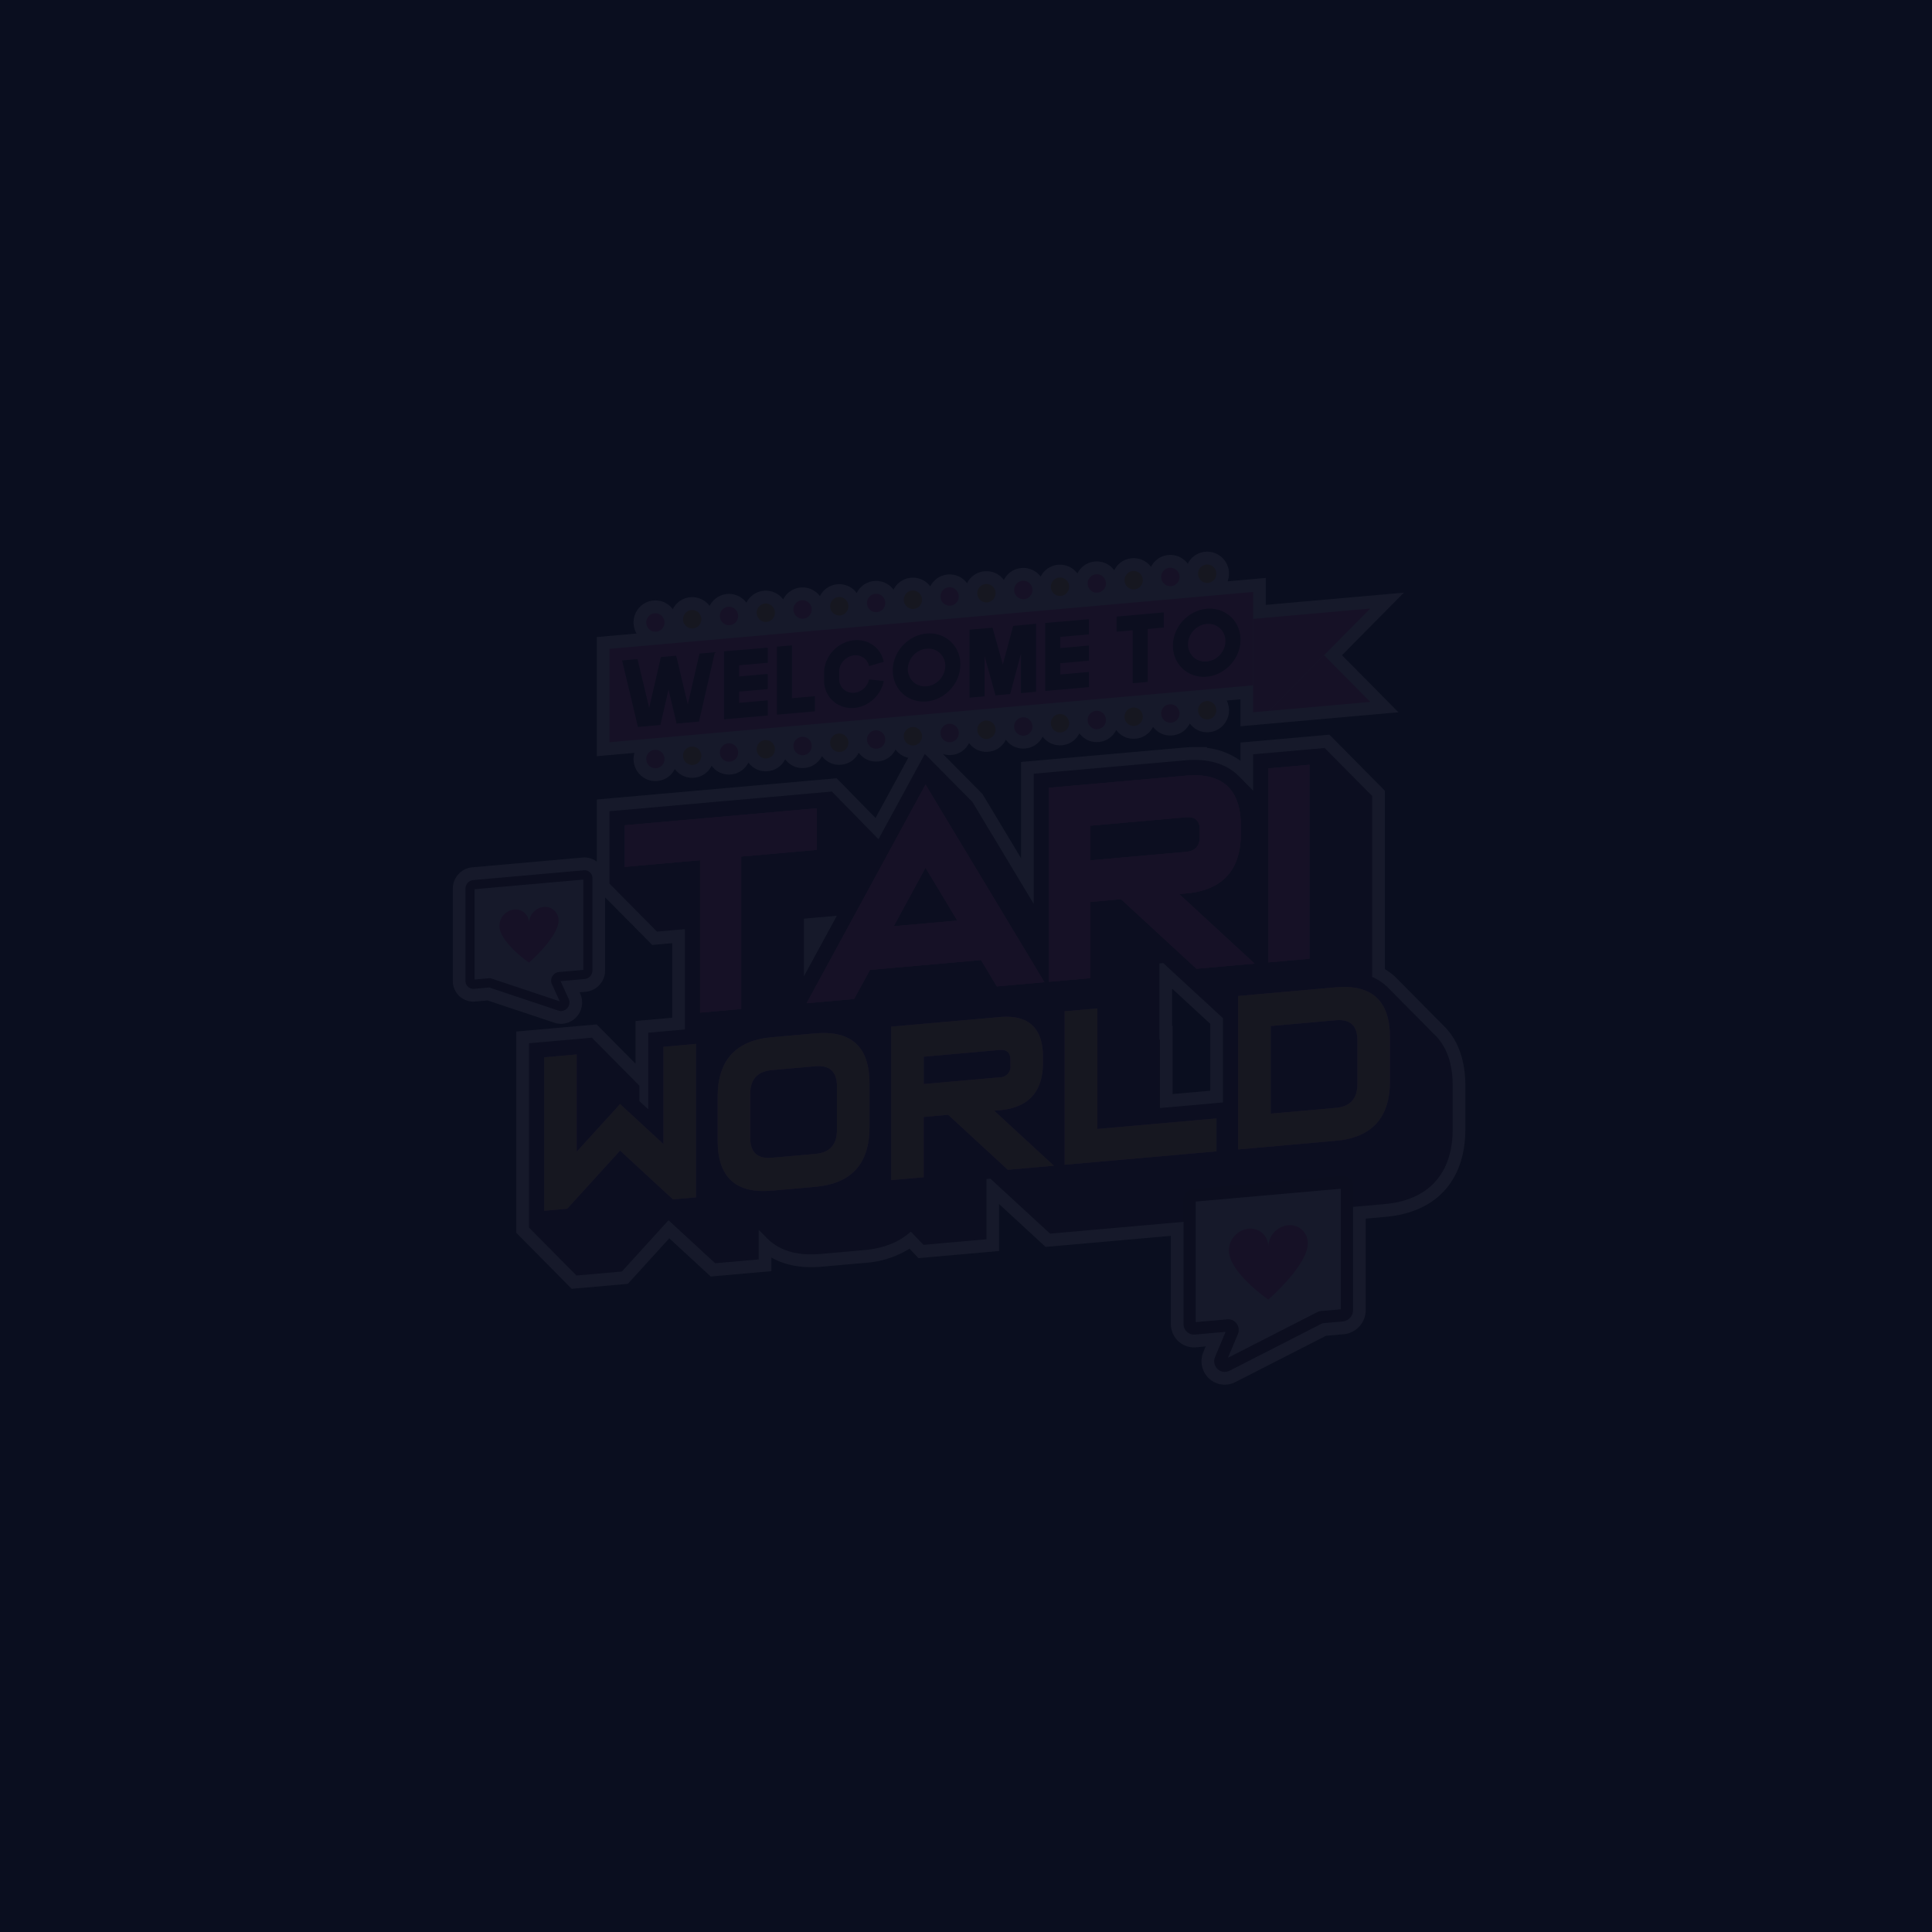 <svg id="img_noimage" xmlns="http://www.w3.org/2000/svg" xmlns:xlink="http://www.w3.org/1999/xlink" width="512" height="512" viewBox="0 0 512 512">
  <defs>
    <clipPath id="clip-path">
      <rect id="사각형_14259" data-name="사각형 14259" width="268.334" height="220.748" fill="none"/>
    </clipPath>
  </defs>
  <rect id="사각형_43857" data-name="사각형 43857" width="512" height="512" fill="#0a0e1f"/>
  <g id="logo_tari_00" transform="translate(120 142)" opacity="0.05">
    <g id="그룹_11779" data-name="그룹 11779" transform="translate(0 4.2)">
      <g id="그룹_11777" data-name="그룹 11777" clip-path="url(#clip-path)">
        <path id="패스_16078" data-name="패스 16078" d="M263.068,126.129,250.63,113.564a16.157,16.157,0,0,0-3.635-2.937V63.342L232.315,48.5,208.73,50.591v4.816A18.9,18.9,0,0,0,199.884,52l0-.213h-3.323c-.77,0-1.575.033-2.407.094l-43.563,3.85V81.227L140.345,64.2l-10.493-10.6a5.621,5.621,0,0,0,1.788.3c.176,0,.353-.008.533-.023a5.654,5.654,0,0,0,3.923-2.063,5.9,5.9,0,0,0,.714-1.1,5.958,5.958,0,0,0,.893.965,5.613,5.613,0,0,0,3.677,1.363c.177,0,.356-.007.536-.023a5.643,5.643,0,0,0,3.927-2.06,5.9,5.9,0,0,0,.723-1.124,5.989,5.989,0,0,0,.9.978,5.608,5.608,0,0,0,3.688,1.365q.266,0,.536-.024a5.657,5.657,0,0,0,3.919-2.057,5.913,5.913,0,0,0,.709-1.091,5.92,5.92,0,0,0,.884.95,5.606,5.606,0,0,0,3.678,1.363c.179,0,.36-.008.541-.024a5.647,5.647,0,0,0,3.922-2.06,5.918,5.918,0,0,0,.713-1.1,5.891,5.891,0,0,0,.889.958,5.6,5.6,0,0,0,3.678,1.367c.179,0,.357-.008.539-.023a5.642,5.642,0,0,0,3.928-2.063,5.869,5.869,0,0,0,.723-1.125,5.9,5.9,0,0,0,.9.981A5.6,5.6,0,0,0,180.4,49.58c.177,0,.356-.007.537-.023a5.647,5.647,0,0,0,3.93-2.063,5.9,5.9,0,0,0,.7-1.079,6,6,0,0,0,.877.94,5.614,5.614,0,0,0,3.689,1.365c.176,0,.355-.008.534-.024a5.648,5.648,0,0,0,3.92-2.059,5.828,5.828,0,0,0,.718-1.113,5.907,5.907,0,0,0,.9.97,5.6,5.6,0,0,0,3.674,1.363c.179,0,.357-.008.539-.024a5.638,5.638,0,0,0,3.93-2.061,5.766,5.766,0,0,0,1.324-4.263,5.894,5.894,0,0,0-.572-2.064l3.63-.322v7.141l41.876-3.7L235.637,27.436l16.4-16.568L215.445,14.1V6.963l-10.121.894a5.819,5.819,0,0,0,.346-2.532,5.754,5.754,0,0,0-2.041-3.964,5.75,5.75,0,0,0-8.137.719,5.933,5.933,0,0,0-.719,1.116,5.878,5.878,0,0,0-.9-.968,5.749,5.749,0,0,0-8.143.715,5.957,5.957,0,0,0-.705,1.084,5.872,5.872,0,0,0-.882-.943,5.743,5.743,0,0,0-8.137.719,5.848,5.848,0,0,0-.725,1.129,5.86,5.86,0,0,0-.905-.983,5.746,5.746,0,0,0-8.141.718,5.875,5.875,0,0,0-.716,1.106,5.894,5.894,0,0,0-.893-.964,5.75,5.75,0,0,0-8.139.718,5.912,5.912,0,0,0-.709,1.091,5.878,5.878,0,0,0-.881-.946,5.748,5.748,0,0,0-8.143.715,6.031,6.031,0,0,0-.724,1.125,5.894,5.894,0,0,0-.9-.98,5.747,5.747,0,0,0-8.143.722,5.947,5.947,0,0,0-.712,1.1,5.985,5.985,0,0,0-.892-.961,5.748,5.748,0,0,0-8.143.718,5.954,5.954,0,0,0-.708,1.088,5.9,5.9,0,0,0-.882-.947,5.748,5.748,0,0,0-8.143.718,5.928,5.928,0,0,0-.716,1.107,5.956,5.956,0,0,0-.894-.964,5.747,5.747,0,0,0-8.141.722,5.953,5.953,0,0,0-.721,1.122,5.792,5.792,0,0,0-.9-.981,5.747,5.747,0,0,0-8.143.722,5.947,5.947,0,0,0-.706,1.088,5.93,5.93,0,0,0-.884-.951,5.749,5.749,0,0,0-8.143.723,5.89,5.89,0,0,0-.712,1.1,5.943,5.943,0,0,0-.893-.962,5.745,5.745,0,0,0-8.139.719,5.9,5.9,0,0,0-.713,1.1,5.827,5.827,0,0,0-.889-.957,5.749,5.749,0,0,0-8.143.715,6.034,6.034,0,0,0-.717,1.111,5.883,5.883,0,0,0-.9-.968,5.743,5.743,0,0,0-8.137.719,5.92,5.92,0,0,0-.72,1.116,5.837,5.837,0,0,0-.9-.97,5.748,5.748,0,0,0-8.145.721,5.86,5.86,0,0,0-.551,6.689l-10.548.932V54.2l9.982-.882a5.9,5.9,0,0,0-.208,2.137A5.747,5.747,0,0,0,49.97,59.42a5.6,5.6,0,0,0,3.68,1.367c.177,0,.356-.008.537-.023a5.638,5.638,0,0,0,3.926-2.06,5.938,5.938,0,0,0,.718-1.113,5.886,5.886,0,0,0,.9.969,5.609,5.609,0,0,0,3.688,1.364c.176,0,.355-.007.533-.023a5.651,5.651,0,0,0,3.923-2.063,5.8,5.8,0,0,0,.714-1.106,5.908,5.908,0,0,0,.894.965,5.6,5.6,0,0,0,3.676,1.365c.179,0,.359-.008.539-.024a5.638,5.638,0,0,0,3.927-2.057,5.953,5.953,0,0,0,.713-1.1,5.943,5.943,0,0,0,.89.955A5.6,5.6,0,0,0,82.9,58.2c.177,0,.356-.008.537-.024a5.655,5.655,0,0,0,3.93-2.06,5.953,5.953,0,0,0,.713-1.1,5.877,5.877,0,0,0,.892.962,5.611,5.611,0,0,0,3.682,1.363c.175,0,.352-.008.53-.022a5.645,5.645,0,0,0,3.93-2.063,5.965,5.965,0,0,0,.705-1.086,5.992,5.992,0,0,0,.885.95,5.6,5.6,0,0,0,3.676,1.361c.179,0,.356-.007.537-.023a5.645,5.645,0,0,0,3.928-2.063,5.877,5.877,0,0,0,.721-1.121,5.964,5.964,0,0,0,.905.981,5.609,5.609,0,0,0,3.682,1.363c.175,0,.352-.008.53-.023a5.642,5.642,0,0,0,3.926-2.059,5.861,5.861,0,0,0,.716-1.107,5.925,5.925,0,0,0,.892.961,5.634,5.634,0,0,0,2.487,1.225l-8.68,15.961-10.3-10.523L38.16,65.673V82.148a5.336,5.336,0,0,0-3.72-1.09L5.132,83.648A5.686,5.686,0,0,0,0,89.3v24.446A5.547,5.547,0,0,0,1.759,117.8a5.455,5.455,0,0,0,4.162,1.42l3.31-.292,17.717,5.917a5.441,5.441,0,0,0,1.718.278,5.578,5.578,0,0,0,4.173-1.9,5.666,5.666,0,0,0,.937-6.077l-.171-.376,1.629-.144a5.687,5.687,0,0,0,5.126-5.648V91.6l12.48,12.612,5.3-.467v19.769l-9.711.859V135.7L38.126,125.283l-21.3,1.884V180.51L31.5,195.346l14.886-1.315,10.983-12.069,10.982,10.126,16.064-1.42v-3.617c3.617,2.076,8.116,2.9,13.374,2.435l11.493-1.016a25.372,25.372,0,0,0,11.742-3.754l2.4,2.5,21.335-1.884v-12.46l12.326,11.369,33.211-2.935v23.358a6.267,6.267,0,0,0,1.993,4.59,6.085,6.085,0,0,0,4.687,1.591l2.552-.225-.6,1.429a6.256,6.256,0,0,0,1.438,7.029,6.082,6.082,0,0,0,4.191,1.669,6.308,6.308,0,0,0,2.851-.691L231.4,207.8l4.711-.417a6.447,6.447,0,0,0,5.819-6.406V176.744l5.29-.47c13.419-1.185,21.113-9.651,21.113-23.225V141.434c0-6.38-1.821-11.673-5.266-15.306m-62.33,16.723-9.993.883V125.644l-.126.011v-9.868l10.119,9.333Z" transform="translate(0 0)" fill="#fff"/>
        <path id="패스_16079" data-name="패스 16079" d="M225.894,38.334l-4.381.387-10.9.964-3.677.324v9.617l-3.568-3.6c-2.776-2.95-6.821-4.53-11.959-4.53v0h0c-.831,0-1.7.039-2.595.118l-36.339,3.212-3.678.326v34.5l-12.64-21.014-3.619-6.015L119.941,39.9l-3.353,6.17-8.93,16.42-.021,0L95.295,49.879l-4.381.388-50.873,4.5-3.677.324V74.28L48.955,87l4.381-.387,3.014-.267v26.583l-6.034.535-3.678.324v20.29l-2.34-2.158v-4.089L31.706,115.112l-4.379.387-8.622.763-3.677.324v48.829l12.591,12.723L32,177.752l6.092-.539,1.557-.137,1.058-1.163,11.308-12.426,11.057,10.2,1.307,1.2,1.761-.155,6.092-.539,3.678-.326v-7.844l.024.022c.042.042.082.085.125.126s.082.086.125.126.082.084.124.125.082.086.125.128.083.084.125.126.082.084.125.125.082.085.124.126.083.084.125.126l.126.126c.042.042.081.084.124.125s.082.085.125.126.082.086.125.126.082.086.125.126l.124.126c.042.041.082.084.125.126s.082.084.125.125.082.086.125.128.082.084.124.125c2.745,2.75,6.664,4.219,11.6,4.219.822,0,1.685-.039,2.569-.117l11.5-1.017c5.211-.461,9.366-2.136,12.369-4.9l3.366,3.508,4.381-.388,8.621-.761,3.677-.326V152.562l1.057-.092,14.5,13.37,1.307,1.2,1.761-.156,10.678-.945,4.381-.387L210.165,162l1.367-.121,4.381-.387,25.862-2.287c11.638-1.029,18.047-8.078,18.047-19.845V127.744c0-5.6-1.512-9.984-4.332-12.959l-12.467-12.6a13.28,13.28,0,0,0-4.538-3.172V51.057ZM87.9,98.824V83.56l8.719-.771ZM198.942,132.27l-2.07.183-14.639,1.293V115.64l-.125.012v-.138l-.125.012v-.137l-.125.011v-.137l-.125.011v-.137l-.125.011v-.137l-.125.011v-.137l-.124.011v-.137l-.125.012v-.137l-.125.011v-.137l-.125.011v-.137l-.124.011v-.137l-.125.011v-.137l-.125.012V114l-.125.011v-.137l-.125.011v-.137h-.02V95.583l2.775-.246,15.824,14.593Z" transform="translate(5.154 13.69)" fill="#231f20"/>
        <path id="패스_16080" data-name="패스 16080" d="M137.136,106.408l5-4.769V77.572l-10.573,8.7Z" transform="translate(45.125 27.703)" fill="#231f20"/>
        <path id="패스_16081" data-name="패스 16081" d="M145.4,128.041v32.636a1.157,1.157,0,0,0,1.279,1.178l8.823-.78a1.188,1.188,0,0,1,1.171,1.71l-3.035,7.236a1.194,1.194,0,0,0,1.663,1.565l24.6-12.568a1.374,1.374,0,0,1,.494-.143l5.412-.479a1.432,1.432,0,0,0,1.279-1.4V124.355a1.157,1.157,0,0,0-1.279-1.178l-39.132,3.459a1.432,1.432,0,0,0-1.279,1.4" transform="translate(49.871 43.988)" fill="#fff"/>
        <path id="패스_16082" data-name="패스 16082" d="M155.1,173.8a2.748,2.748,0,0,1-1.9-.756,2.864,2.864,0,0,1-.639-3.226l2.779-6.626-8.114.718a2.771,2.771,0,0,1-2.133-.721,2.834,2.834,0,0,1-.9-2.08V128.469a3.048,3.048,0,0,1,2.75-3.026l39.132-3.461a2.775,2.775,0,0,1,2.134.722,2.836,2.836,0,0,1,.9,2.079v32.636a3.047,3.047,0,0,1-2.752,3.027l-5.359.474L156.44,173.469a2.952,2.952,0,0,1-1.336.327m.927-13.926a2.74,2.74,0,0,1,2.245,1.147,2.9,2.9,0,0,1,.293,2.832l-2.605,6.213,23.627-12.069a2.931,2.931,0,0,1,1.078-.314l5.223-.461V125.269l-38.467,3.4v31.949l8.351-.738c.085-.008.171-.011.255-.011" transform="translate(49.46 43.559)" fill="#221714"/>
        <path id="패스_16083" data-name="패스 16083" d="M174.046,136.35a4.732,4.732,0,0,0-5.227-4.819,5.857,5.857,0,0,0-5.227,5.743,4.732,4.732,0,0,0-5.227-4.819,5.857,5.857,0,0,0-5.227,5.743,5.175,5.175,0,0,0,.114,1.083c1.127,5.605,10.34,11.948,10.34,11.948s9.214-7.973,10.341-13.776a5.576,5.576,0,0,0,.113-1.1" transform="translate(52.525 46.966)" fill="#ff57ad"/>
        <path id="패스_16084" data-name="패스 16084" d="M34.629,64V88.443a1.074,1.074,0,0,1-.958,1.053l-6.61.584a1.055,1.055,0,0,0-.877,1.436l2.274,5.019a1.043,1.043,0,0,1-1.245,1.392L8.783,91.771a.916.916,0,0,0-.369-.042l-4.056.358a.866.866,0,0,1-.958-.882V66.758a1.072,1.072,0,0,1,.958-1.052l29.313-2.592a.867.867,0,0,1,.958.883" transform="translate(1.166 22.538)" fill="#fff"/>
        <path id="패스_16085" data-name="패스 16085" d="M27.809,99.516a2.1,2.1,0,0,1-.667-.109L8.772,93.272l-4,.354a2.093,2.093,0,0,1-1.6-.541,2.126,2.126,0,0,1-.67-1.558V67.079a2.282,2.282,0,0,1,2.063-2.268l29.311-2.592a2.089,2.089,0,0,1,1.6.54,2.128,2.128,0,0,1,.671,1.559V88.765a2.286,2.286,0,0,1-2.061,2.269l-6.371.563,2.153,4.75a2.273,2.273,0,0,1-2.057,3.169m-19-8.691a2.075,2.075,0,0,1,.662.107L27.48,96.948l-2.086-4.6a2.225,2.225,0,0,1,.115-2.023,2.263,2.263,0,0,1,1.755-1.136l6.464-.573V64.684L4.917,67.231V91.16l3.7-.327c.064-.005.128-.008.191-.008" transform="translate(0.857 22.217)" fill="#221714"/>
        <path id="패스_16086" data-name="패스 16086" d="M9.2,74.366a4.386,4.386,0,0,1,3.915-4.3,3.546,3.546,0,0,1,3.916,3.61,4.385,4.385,0,0,1,3.915-4.3,3.545,3.545,0,0,1,3.915,3.61,4.118,4.118,0,0,1-.085.827c-.843,4.347-7.745,10.32-7.745,10.32s-6.9-4.753-7.746-8.95a3.9,3.9,0,0,1-.085-.812" transform="translate(3.154 24.769)" fill="#ff57ad"/>
        <path id="패스_16087" data-name="패스 16087" d="M64.8,62.9v40.392l-10.9.964V63.862L33.915,65.629V54.612l50.873-4.5V61.132Z" transform="translate(11.633 17.897)" fill="#ed559f"/>
        <path id="패스_16088" data-name="패스 16088" d="M101.325,45.475l31.5,52.369L120.22,98.959l-4.178-6.976-29.433,2.6L82.393,102.3,69.82,103.415Zm8.43,36.049-8.43-14.016L92.894,83.015Z" transform="translate(23.948 16.24)" fill="#ed559f"/>
        <path id="패스_16089" data-name="패스 16089" d="M153.969,43.765Q168.5,42.481,168.5,57.17v1.836q0,14.688-14.534,15.972l-1.817.162,19.985,18.428L156.729,94.93,136.743,76.5l-8.212.726v20.2l-10.9.964V46.978ZM157.6,58.133q0-3.67-3.633-3.351l-25.438,2.249v9.18l25.438-2.249q3.632-.322,3.633-3.993Z" transform="translate(40.346 15.593)" fill="#ed559f"/>
        <path id="패스_16090" data-name="패스 16090" d="M171.824,93.016l-10.9.964V42.571l10.9-.964Z" transform="translate(55.195 14.859)" fill="#ed559f"/>
        <path id="패스_16091" data-name="패스 16091" d="M49.637,122.672V96.885l8.622-.763v40.656l-6.093.537L38.144,124.385,24.119,139.8l-6.092.537V99.679l8.621-.763V124.7l11.5-12.634Z" transform="translate(6.183 34.328)" fill="#ed559f"/>
        <path id="패스_16092" data-name="패스 16092" d="M52.263,122.512V110.9q0-14.519,14.367-15.79l11.5-1.016q14.367-1.27,14.367,13.251v11.614q0,14.521-14.367,15.79l-11.5,1.017q-14.367,1.27-14.367-13.25m8.621-12.377v11.616q0,5.808,5.747,5.3l11.5-1.017q5.745-.507,5.747-6.316V108.1q0-5.808-5.747-5.3l-11.5,1.016q-5.747.509-5.747,6.316" transform="translate(17.926 33.566)" fill="#ed559f"/>
        <path id="패스_16093" data-name="패스 16093" d="M115.236,90.9q11.493-1.016,11.493,10.6v1.452q0,11.616-11.493,12.632l-1.437.128,15.8,14.573-12.185,1.078-15.8-14.574-6.495.574v15.972L86.5,134.1V93.443Zm2.873,11.362q0-2.9-2.873-2.65L95.12,101.393v7.259l20.117-1.779a2.819,2.819,0,0,0,2.873-3.157Z" transform="translate(29.668 32.435)" fill="#ed559f"/>
        <path id="패스_16094" data-name="패스 16094" d="M129.356,121.14l31.61-2.794v8.711l-40.231,3.557V89.958l8.621-.763Z" transform="translate(41.411 31.854)" fill="#ed559f"/>
        <path id="패스_16095" data-name="패스 16095" d="M195.2,98.355v11.614q0,14.521-14.369,15.79l-25.862,2.287V87.391L180.833,85.1Q195.2,83.834,195.2,98.355m-8.621,12.377V99.116q0-5.808-5.748-5.3l-17.241,1.524v23.231l17.241-1.524q5.747-.507,5.748-6.316" transform="translate(53.154 30.357)" fill="#ed559f"/>
        <path id="패스_16096" data-name="패스 16096" d="M64.8,62.9v40.392l-10.9.964V63.862L33.915,65.629V54.612l50.873-4.5V61.132Z" transform="translate(11.633 17.897)" fill="#ed559f"/>
        <path id="패스_16097" data-name="패스 16097" d="M101.325,45.475l31.5,52.369L120.22,98.959l-4.178-6.976-29.433,2.6L82.393,102.3,69.82,103.415Zm8.43,36.049-8.43-14.016L92.894,83.015Z" transform="translate(23.948 16.24)" fill="#ed559f"/>
        <path id="패스_16098" data-name="패스 16098" d="M153.969,43.765Q168.5,42.481,168.5,57.17v1.836q0,14.688-14.534,15.972l-1.817.162,19.985,18.428L156.729,94.93,136.743,76.5l-8.212.726v20.2l-10.9.964V46.978ZM157.6,58.133q0-3.67-3.633-3.351l-25.438,2.249v9.18l25.438-2.249q3.632-.322,3.633-3.993Z" transform="translate(40.346 15.593)" fill="#ed559f"/>
        <path id="패스_16099" data-name="패스 16099" d="M171.824,93.016l-10.9.964V42.571l10.9-.964Z" transform="translate(55.195 14.859)" fill="#ed559f"/>
        <path id="패스_16100" data-name="패스 16100" d="M49.637,122.672V96.885l8.622-.763v40.656l-6.093.537L38.144,124.385,24.119,139.8l-6.092.537V99.679l8.621-.763V124.7l11.5-12.634Z" transform="translate(6.183 34.328)" fill="#ed559f"/>
        <path id="패스_16101" data-name="패스 16101" d="M52.263,122.512V110.9q0-14.519,14.367-15.79l11.5-1.016q14.367-1.27,14.367,13.251v11.614q0,14.521-14.367,15.79l-11.5,1.017q-14.367,1.27-14.367-13.25m8.621-12.377v11.616q0,5.808,5.747,5.3l11.5-1.017q5.745-.507,5.747-6.316V108.1q0-5.808-5.747-5.3l-11.5,1.016q-5.747.509-5.747,6.316" transform="translate(17.926 33.566)" fill="#ed559f"/>
        <path id="패스_16102" data-name="패스 16102" d="M115.236,90.9q11.493-1.016,11.493,10.6v1.452q0,11.616-11.493,12.632l-1.437.128,15.8,14.573-12.185,1.078-15.8-14.574-6.495.574v15.972L86.5,134.1V93.443Zm2.873,11.362q0-2.9-2.873-2.65L95.12,101.393v7.259l20.117-1.779a2.819,2.819,0,0,0,2.873-3.157Z" transform="translate(29.668 32.435)" fill="#ed559f"/>
        <path id="패스_16103" data-name="패스 16103" d="M129.356,121.14l31.61-2.794v8.711l-40.231,3.557V89.958l8.621-.763Z" transform="translate(41.411 31.854)" fill="#ed559f"/>
        <path id="패스_16104" data-name="패스 16104" d="M195.2,98.355v11.614q0,14.521-14.369,15.79l-25.862,2.287V87.391L180.833,85.1Q195.2,83.834,195.2,98.355m-8.621,12.377V99.116q0-5.808-5.748-5.3l-17.241,1.524v23.231l17.241-1.524q5.747-.507,5.748-6.316" transform="translate(53.154 30.357)" fill="#ed559f"/>
        <path id="패스_16105" data-name="패스 16105" d="M64.8,62.9v40.392l-10.9.964V63.862L33.915,65.629V54.612l50.873-4.5V61.132Z" transform="translate(11.633 17.897)" fill="#ff57ad"/>
        <path id="패스_16106" data-name="패스 16106" d="M101.325,45.475l31.5,52.369L120.22,98.959l-4.178-6.976-29.433,2.6L82.393,102.3,69.82,103.415Zm8.43,36.049-8.43-14.016L92.894,83.015Z" transform="translate(23.948 16.24)" fill="#ff57ad"/>
        <path id="패스_16107" data-name="패스 16107" d="M153.969,43.765Q168.5,42.481,168.5,57.17v1.836q0,14.688-14.534,15.972l-1.817.162,19.985,18.428L156.729,94.93,136.743,76.5l-8.212.726v20.2l-10.9.964V46.978ZM157.6,58.133q0-3.67-3.633-3.351l-25.438,2.249v9.18l25.438-2.249q3.632-.322,3.633-3.993Z" transform="translate(40.346 15.593)" fill="#ff57ad"/>
        <path id="패스_16108" data-name="패스 16108" d="M171.824,93.016l-10.9.964V42.571l10.9-.964Z" transform="translate(55.195 14.859)" fill="#ff57ad"/>
        <path id="패스_16109" data-name="패스 16109" d="M49.637,122.672V96.885l8.622-.763v40.656l-6.093.537L38.144,124.385,24.119,139.8l-6.092.537V99.679l8.621-.763V124.7l11.5-12.634Z" transform="translate(6.183 34.328)" fill="#ffd531"/>
        <path id="패스_16110" data-name="패스 16110" d="M52.263,122.512V110.9q0-14.519,14.367-15.79l11.5-1.016q14.367-1.27,14.367,13.251v11.614q0,14.521-14.367,15.79l-11.5,1.017q-14.367,1.27-14.367-13.25m8.621-12.377v11.616q0,5.808,5.747,5.3l11.5-1.017q5.745-.507,5.747-6.316V108.1q0-5.808-5.747-5.3l-11.5,1.016q-5.747.509-5.747,6.316" transform="translate(17.926 33.566)" fill="#ffd531"/>
        <path id="패스_16111" data-name="패스 16111" d="M115.236,90.9q11.493-1.016,11.493,10.6v1.452q0,11.616-11.493,12.632l-1.437.128,15.8,14.573-12.185,1.078-15.8-14.574-6.495.574v15.972L86.5,134.1V93.443Zm2.873,11.362q0-2.9-2.873-2.65L95.12,101.393v7.259l20.117-1.779a2.819,2.819,0,0,0,2.873-3.157Z" transform="translate(29.668 32.435)" fill="#ffd531"/>
        <path id="패스_16112" data-name="패스 16112" d="M129.356,121.14l31.61-2.794v8.711l-40.231,3.557V89.958l8.621-.763Z" transform="translate(41.411 31.854)" fill="#ffd531"/>
        <path id="패스_16113" data-name="패스 16113" d="M195.2,98.355v11.614q0,14.521-14.369,15.79l-25.862,2.287V87.391L180.833,85.1Q195.2,83.834,195.2,98.355m-8.621,12.377V99.116q0-5.808-5.748-5.3l-17.241,1.524v23.231l17.241-1.524q5.747-.507,5.748-6.316" transform="translate(53.154 30.357)" fill="#ffd531"/>
        <path id="패스_16114" data-name="패스 16114" d="M198.139,8.154,34.261,22.642l-3.347.3V47.694l3.347-.3L198.139,32.909l3.345-.3V7.858Z" transform="translate(10.603 2.806)" fill="#ff57ad"/>
        <path id="패스_16115" data-name="패스 16115" d="M57.991,19.641,53.784,38.006l-5.933.525L45.711,29.54l-2.164,9.371-5.935.525L33.407,21.815l4.084-.362L40.579,34.4l3.089-13.419-.024-.071,4.134-.366-.024.076,3.063,12.875L53.906,20Z" transform="translate(11.458 7.014)" fill="#231815"/>
        <path id="패스_16116" data-name="패스 16116" d="M57.512,23.415v2.963l7.587-.67V29.72l-7.587.672v2.987l7.587-.672v4.016l-9.095.8-2.481.22V19.727l3.989-.352V19.4l7.587-.672v4.016Z" transform="translate(18.358 6.688)" fill="#231815"/>
        <path id="패스_16117" data-name="패스 16117" d="M74.02,31.758v4.014l-10.067.89V18.645l3.987-.353v14Z" transform="translate(21.935 6.533)" fill="#231815"/>
        <path id="패스_16118" data-name="패스 16118" d="M81.261,35.241a6.583,6.583,0,0,1-.815.023q-.4-.012-.79-.052a6.031,6.031,0,0,1-.767-.129q-.377-.09-.741-.2c-.227-.094-.454-.193-.681-.295s-.455-.217-.684-.343a4.159,4.159,0,0,1-.612-.4q-.294-.232-.561-.478a4.959,4.959,0,0,1-.979-1.087,8.4,8.4,0,0,1-.759-1.3,10.245,10.245,0,0,1-.465-1.477,8.291,8.291,0,0,1-.146-1.6V26.034a9.209,9.209,0,0,1,.146-1.629q.1-.4.208-.79t.257-.769q.171-.358.355-.717a7.157,7.157,0,0,1,.4-.7,4.4,4.4,0,0,1,.453-.677c.171-.212.346-.414.526-.609a10.1,10.1,0,0,1,1.174-1.084,10.576,10.576,0,0,1,1.364-.855q.365-.177.741-.334a6.561,6.561,0,0,1,.767-.263,7.682,7.682,0,0,1,3.21-.284,5.778,5.778,0,0,1,.766.128c.251.06.5.128.743.2a6.3,6.3,0,0,1,1.338.616,6.724,6.724,0,0,1,2.164,1.988,6.27,6.27,0,0,1,.729,1.281,7.386,7.386,0,0,1,.462,1.477l-3.891,1.152a3.719,3.719,0,0,0-.219-.74,5.94,5.94,0,0,0-.388-.651,1.806,1.806,0,0,0-.488-.543A1.327,1.327,0,0,0,83.814,22c-.1-.065-.2-.133-.317-.2a5.772,5.772,0,0,0-.681-.331,3.775,3.775,0,0,0-.752-.153,3.4,3.4,0,0,0-1.606.141,4.449,4.449,0,0,0-.753.288,7.143,7.143,0,0,0-.681.452c-.114.092-.219.178-.317.261a3.5,3.5,0,0,0-.291.282,4.435,4.435,0,0,0-.486.631,3.154,3.154,0,0,0-.365.718q-.073.2-.133.391c-.042.126-.077.256-.11.389a4.825,4.825,0,0,0-.073.814v1.861a4.458,4.458,0,0,0,.073.825c.034.129.068.251.11.37s.085.233.133.343a3.038,3.038,0,0,0,.365.653c.081.107.163.206.243.3l.243.271.291.22c.1.073.2.145.317.216a2.475,2.475,0,0,0,.681.307c.129.039.255.072.377.1s.247.057.376.077a4.493,4.493,0,0,0,1.606-.143c.129-.043.255-.091.376-.144s.247-.106.376-.167a3.07,3.07,0,0,0,.681-.427,4.264,4.264,0,0,0,.584-.541c.1-.106.187-.212.269-.318a2.544,2.544,0,0,0,.219-.338,1.865,1.865,0,0,0,.205-.335c.058-.119.118-.247.183-.384a2.827,2.827,0,0,0,.122-.365c.032-.126.064-.255.1-.388l3.891.438a7.056,7.056,0,0,1-.462,1.559,7.914,7.914,0,0,1-.729,1.436c-.146.224-.3.442-.462.651s-.333.414-.51.609-.365.387-.56.575a4.408,4.408,0,0,1-.631.509c-.212.166-.431.319-.657.463s-.455.281-.681.414c-.243.119-.492.232-.743.335a6.813,6.813,0,0,1-.766.265c-.275.073-.544.137-.8.193a6.936,6.936,0,0,1-.8.119" transform="translate(25.128 6.167)" fill="#231815"/>
        <path id="패스_16119" data-name="패스 16119" d="M95.771,16a8.279,8.279,0,0,1,3.478.4,8.182,8.182,0,0,1,2.844,1.669,7.964,7.964,0,0,1,1.92,2.683,8.334,8.334,0,0,1,.706,3.439,9.29,9.29,0,0,1-.706,3.587,10.137,10.137,0,0,1-1.92,3.021,10.442,10.442,0,0,1-2.844,2.174,9.173,9.173,0,0,1-3.478,1.016,8.243,8.243,0,0,1-3.477-.4,8.157,8.157,0,0,1-2.846-1.671,7.944,7.944,0,0,1-1.92-2.682,8.372,8.372,0,0,1-.705-3.463,9.2,9.2,0,0,1,.705-3.562,10.141,10.141,0,0,1,1.92-3.022,10.4,10.4,0,0,1,2.846-2.173A9.148,9.148,0,0,1,95.771,16m0,13.978a5.17,5.17,0,0,0,1.934-.561A5.477,5.477,0,0,0,99.285,28.2a5.756,5.756,0,0,0,1.058-1.688,5.15,5.15,0,0,0,.389-1.972,4.567,4.567,0,0,0-1.448-3.381,4.334,4.334,0,0,0-1.579-.931,4.684,4.684,0,0,0-1.934-.22,5.183,5.183,0,0,0-1.933.562,5.485,5.485,0,0,0-1.581,1.211A5.77,5.77,0,0,0,91.2,23.461a5.06,5.06,0,0,0-.389,1.96,4.656,4.656,0,0,0,.389,1.9,4.5,4.5,0,0,0,1.058,1.5,4.313,4.313,0,0,0,1.581.932,4.675,4.675,0,0,0,1.933.219" transform="translate(29.78 5.7)" fill="#231815"/>
        <path id="패스_16120" data-name="패스 16120" d="M119.59,14.079V32.1l-3.989.353V21.972L112.733,32.7l-3.891.345-2.894-10.442V33.3l-3.989.353V15.637l6.1-.514,2.724,9.747,2.748-10.23Z" transform="translate(34.971 5.028)" fill="#231815"/>
        <path id="패스_16121" data-name="패스 16121" d="M120.887,17.87v2.963l7.587-.67v4.013l-7.587.672v2.987l7.587-.672v4.016l-9.095.8-2.48.22V14.183l3.989-.352v.024l7.587-.672V17.2Z" transform="translate(40.095 4.708)" fill="#231815"/>
        <path id="패스_16122" data-name="패스 16122" d="M143.485,15.871l-4.256.376V30.274l-3.987.353V16.6l-4.256.376V12.961l12.5-1.106Z" transform="translate(44.927 4.234)" fill="#231815"/>
        <path id="패스_16123" data-name="패스 16123" d="M151.052,11.16a8.276,8.276,0,0,1,3.478.4,8.183,8.183,0,0,1,2.844,1.669,7.965,7.965,0,0,1,1.92,2.683A8.313,8.313,0,0,1,160,19.354a9.266,9.266,0,0,1-.706,3.587,10.138,10.138,0,0,1-1.92,3.021,10.443,10.443,0,0,1-2.844,2.174,9.167,9.167,0,0,1-3.478,1.016,8.243,8.243,0,0,1-3.477-.4,8.157,8.157,0,0,1-2.846-1.671,7.963,7.963,0,0,1-1.921-2.682,8.4,8.4,0,0,1-.705-3.463,9.224,9.224,0,0,1,.705-3.562,10.169,10.169,0,0,1,1.921-3.022,10.4,10.4,0,0,1,2.846-2.173,9.149,9.149,0,0,1,3.477-1.018m0,13.978a5.17,5.17,0,0,0,1.934-.56,5.476,5.476,0,0,0,1.579-1.212,5.755,5.755,0,0,0,1.058-1.688,5.151,5.151,0,0,0,.389-1.972,4.567,4.567,0,0,0-1.448-3.381,4.333,4.333,0,0,0-1.579-.931,4.662,4.662,0,0,0-1.934-.218,5.156,5.156,0,0,0-1.933.56,5.484,5.484,0,0,0-1.581,1.211,5.8,5.8,0,0,0-1.058,1.677,5.059,5.059,0,0,0-.39,1.96,4.655,4.655,0,0,0,.39,1.9,4.517,4.517,0,0,0,1.058,1.5,4.312,4.312,0,0,0,1.581.932,4.675,4.675,0,0,0,1.933.219" transform="translate(48.74 3.972)" fill="#231815"/>
        <path id="패스_16124" data-name="패스 16124" d="M166.448,13.087l-5.18.459-3.347.3V38.6l3.347-.3.858-.076,14.6-14.753L188.973,11.1Z" transform="translate(54.166 3.963)" fill="#ff57ad"/>
        <path id="패스_16125" data-name="패스 16125" d="M161.052,34.968,187.9,32.594h0L175.651,20.216Z" transform="translate(55.24 7.22)" fill="#ff57ad"/>
        <path id="패스_16126" data-name="패스 16126" d="M38.186,14.683a2.377,2.377,0,0,1,.553-1.786,2.417,2.417,0,0,1,3.413-.3,2.476,2.476,0,0,1,.3,3.448,2.417,2.417,0,0,1-3.413.3,2.371,2.371,0,0,1-.851-1.662" transform="translate(13.094 4.295)" fill="#ff57ad"/>
        <path id="패스_16127" data-name="패스 16127" d="M45.45,14.048A2.377,2.377,0,0,1,46,12.262a2.415,2.415,0,0,1,3.413-.3,2.476,2.476,0,0,1,.3,3.448,2.415,2.415,0,0,1-3.413.3,2.371,2.371,0,0,1-.851-1.662" transform="translate(15.585 4.068)" fill="#ffd531"/>
        <path id="패스_16128" data-name="패스 16128" d="M52.712,13.412a2.377,2.377,0,0,1,.553-1.786,2.415,2.415,0,0,1,3.413-.3,2.475,2.475,0,0,1,.3,3.447,2.417,2.417,0,0,1-3.413.3,2.371,2.371,0,0,1-.851-1.662" transform="translate(18.076 3.841)" fill="#ff57ad"/>
        <path id="패스_16129" data-name="패스 16129" d="M59.968,12.777a2.377,2.377,0,0,1,.553-1.786,2.415,2.415,0,0,1,3.413-.3,2.476,2.476,0,0,1,.3,3.448,2.419,2.419,0,0,1-3.413.3,2.371,2.371,0,0,1-.851-1.662" transform="translate(20.565 3.614)" fill="#ffd531"/>
        <path id="패스_16130" data-name="패스 16130" d="M67.226,12.142a2.37,2.37,0,0,1,.552-1.786,2.415,2.415,0,0,1,3.413-.3,2.473,2.473,0,0,1,.3,3.448,2.415,2.415,0,0,1-3.413.3,2.375,2.375,0,0,1-.85-1.662" transform="translate(23.054 3.387)" fill="#ff57ad"/>
        <path id="패스_16131" data-name="패스 16131" d="M74.472,11.509a2.377,2.377,0,0,1,.553-1.786,2.415,2.415,0,0,1,3.413-.3,2.475,2.475,0,0,1,.3,3.447,2.417,2.417,0,0,1-3.413.3,2.371,2.371,0,0,1-.851-1.662" transform="translate(25.54 3.161)" fill="#ffd531"/>
        <path id="패스_16132" data-name="패스 16132" d="M81.745,10.872A2.377,2.377,0,0,1,82.3,9.086a2.416,2.416,0,0,1,3.413-.3,2.475,2.475,0,0,1,.3,3.447,2.417,2.417,0,0,1-3.413.3,2.371,2.371,0,0,1-.851-1.662" transform="translate(28.034 2.934)" fill="#ff57ad"/>
        <path id="패스_16133" data-name="패스 16133" d="M89,10.236a2.377,2.377,0,0,1,.553-1.786,2.415,2.415,0,0,1,3.413-.3,2.476,2.476,0,0,1,.3,3.448,2.415,2.415,0,0,1-3.413.3A2.371,2.371,0,0,1,89,10.236" transform="translate(30.524 2.707)" fill="#ffd531"/>
        <path id="패스_16134" data-name="패스 16134" d="M96.251,9.6A2.377,2.377,0,0,1,96.8,7.817a2.415,2.415,0,0,1,3.413-.3,2.476,2.476,0,0,1,.3,3.448,2.415,2.415,0,0,1-3.413.3A2.371,2.371,0,0,1,96.251,9.6" transform="translate(33.01 2.481)" fill="#ff57ad"/>
        <path id="패스_16135" data-name="패스 16135" d="M103.511,8.967a2.377,2.377,0,0,1,.553-1.786,2.415,2.415,0,0,1,3.413-.3,2.365,2.365,0,0,1,.851,1.661,2.369,2.369,0,0,1-.553,1.786,2.417,2.417,0,0,1-3.413.3,2.371,2.371,0,0,1-.851-1.662" transform="translate(35.5 2.253)" fill="#ffd531"/>
        <path id="패스_16136" data-name="패스 16136" d="M110.783,8.331a2.376,2.376,0,0,1,.553-1.786,2.415,2.415,0,0,1,3.413-.3,2.365,2.365,0,0,1,.851,1.661,2.371,2.371,0,0,1-.553,1.786,2.417,2.417,0,0,1-3.413.3,2.371,2.371,0,0,1-.851-1.662" transform="translate(37.994 2.026)" fill="#ff57ad"/>
        <path id="패스_16137" data-name="패스 16137" d="M118.03,7.7a2.377,2.377,0,0,1,.553-1.786,2.416,2.416,0,0,1,3.413-.3,2.368,2.368,0,0,1,.851,1.661,2.374,2.374,0,0,1-.553,1.787,2.415,2.415,0,0,1-3.413.3A2.371,2.371,0,0,1,118.03,7.7" transform="translate(40.48 1.8)" fill="#ffd531"/>
        <path id="패스_16138" data-name="패스 16138" d="M125.288,7.062a2.377,2.377,0,0,1,.553-1.786,2.415,2.415,0,0,1,3.413-.3,2.365,2.365,0,0,1,.851,1.661,2.376,2.376,0,0,1-.553,1.787,2.419,2.419,0,0,1-3.413.3,2.371,2.371,0,0,1-.852-1.662" transform="translate(42.969 1.573)" fill="#ff57ad"/>
        <path id="패스_16139" data-name="패스 16139" d="M132.564,6.426a2.377,2.377,0,0,1,.553-1.786,2.415,2.415,0,0,1,3.413-.3A2.368,2.368,0,0,1,137.381,6a2.375,2.375,0,0,1-.553,1.787,2.419,2.419,0,0,1-3.413.3,2.371,2.371,0,0,1-.852-1.662" transform="translate(45.465 1.346)" fill="#ffd531"/>
        <path id="패스_16140" data-name="패스 16140" d="M139.8,5.792a2.376,2.376,0,0,1,.553-1.786,2.415,2.415,0,0,1,3.413-.3,2.365,2.365,0,0,1,.851,1.661,2.375,2.375,0,0,1-.553,1.787,2.416,2.416,0,0,1-3.413.3,2.371,2.371,0,0,1-.851-1.662" transform="translate(47.948 1.12)" fill="#ff57ad"/>
        <path id="패스_16141" data-name="패스 16141" d="M147.07,5.157a2.376,2.376,0,0,1,.553-1.786,2.415,2.415,0,0,1,3.412-.3,2.368,2.368,0,0,1,.852,1.661,2.37,2.37,0,0,1-.553,1.786,2.417,2.417,0,0,1-3.413.3,2.371,2.371,0,0,1-.851-1.662" transform="translate(50.44 0.893)" fill="#ffd531"/>
        <path id="패스_16142" data-name="패스 16142" d="M38.186,41.345a2.377,2.377,0,0,1,.553-1.786,2.415,2.415,0,0,1,3.413-.3,2.475,2.475,0,0,1,.3,3.447,2.417,2.417,0,0,1-3.413.3,2.371,2.371,0,0,1-.851-1.662" transform="translate(13.094 13.817)" fill="#ed549d"/>
        <path id="패스_16143" data-name="패스 16143" d="M45.45,40.709A2.377,2.377,0,0,1,46,38.923a2.415,2.415,0,0,1,3.413-.3,2.476,2.476,0,0,1,.3,3.448,2.415,2.415,0,0,1-3.413.3,2.371,2.371,0,0,1-.851-1.662" transform="translate(15.585 13.589)" fill="#ffd531"/>
        <path id="패스_16144" data-name="패스 16144" d="M52.712,40.074a2.377,2.377,0,0,1,.553-1.786,2.415,2.415,0,0,1,3.413-.3,2.475,2.475,0,0,1,.3,3.447,2.417,2.417,0,0,1-3.413.3,2.371,2.371,0,0,1-.851-1.662" transform="translate(18.076 13.363)" fill="#ed549d"/>
        <path id="패스_16145" data-name="패스 16145" d="M59.968,39.439a2.377,2.377,0,0,1,.553-1.786,2.416,2.416,0,0,1,3.413-.3,2.476,2.476,0,0,1,.3,3.448,2.419,2.419,0,0,1-3.413.3,2.371,2.371,0,0,1-.851-1.662" transform="translate(20.565 13.136)" fill="#ffd531"/>
        <path id="패스_16146" data-name="패스 16146" d="M67.226,38.8a2.37,2.37,0,0,1,.552-1.786,2.415,2.415,0,0,1,3.413-.3,2.473,2.473,0,0,1,.3,3.448,2.415,2.415,0,0,1-3.413.3,2.375,2.375,0,0,1-.85-1.662" transform="translate(23.054 12.909)" fill="#ed549d"/>
        <path id="패스_16147" data-name="패스 16147" d="M74.472,38.17a2.377,2.377,0,0,1,.553-1.786,2.415,2.415,0,0,1,3.413-.3,2.475,2.475,0,0,1,.3,3.447,2.417,2.417,0,0,1-3.413.3,2.371,2.371,0,0,1-.851-1.662" transform="translate(25.54 12.683)" fill="#ffd531"/>
        <path id="패스_16148" data-name="패스 16148" d="M81.745,37.534a2.377,2.377,0,0,1,.553-1.786,2.415,2.415,0,0,1,3.413-.3,2.475,2.475,0,0,1,.3,3.447,2.417,2.417,0,0,1-3.413.3,2.371,2.371,0,0,1-.851-1.662" transform="translate(28.034 12.456)" fill="#ed549d"/>
        <path id="패스_16149" data-name="패스 16149" d="M89,36.9a2.377,2.377,0,0,1,.553-1.786,2.416,2.416,0,0,1,3.413-.3,2.476,2.476,0,0,1,.3,3.448,2.416,2.416,0,0,1-3.413.3A2.371,2.371,0,0,1,89,36.9" transform="translate(30.524 12.228)" fill="#ffd531"/>
        <path id="패스_16150" data-name="패스 16150" d="M96.251,36.265a2.377,2.377,0,0,1,.553-1.786,2.415,2.415,0,0,1,3.413-.3,2.476,2.476,0,0,1,.3,3.448,2.415,2.415,0,0,1-3.413.3,2.371,2.371,0,0,1-.851-1.662" transform="translate(33.01 12.002)" fill="#ed549d"/>
        <path id="패스_16151" data-name="패스 16151" d="M103.511,35.629a2.377,2.377,0,0,1,.553-1.786,2.415,2.415,0,0,1,3.413-.3,2.475,2.475,0,0,1,.3,3.447,2.417,2.417,0,0,1-3.413.3,2.371,2.371,0,0,1-.851-1.662" transform="translate(35.5 11.775)" fill="#ffd531"/>
        <path id="패스_16152" data-name="패스 16152" d="M110.783,34.993a2.376,2.376,0,0,1,.553-1.786,2.415,2.415,0,0,1,3.413-.3,2.475,2.475,0,0,1,.3,3.447,2.417,2.417,0,0,1-3.413.3,2.371,2.371,0,0,1-.851-1.662" transform="translate(37.994 11.548)" fill="#ed549d"/>
        <path id="패스_16153" data-name="패스 16153" d="M118.03,34.359a2.377,2.377,0,0,1,.553-1.786,2.415,2.415,0,0,1,3.413-.3,2.476,2.476,0,0,1,.3,3.448,2.415,2.415,0,0,1-3.413.3,2.371,2.371,0,0,1-.851-1.662" transform="translate(40.48 11.322)" fill="#ffd531"/>
        <path id="패스_16154" data-name="패스 16154" d="M125.288,33.724a2.377,2.377,0,0,1,.553-1.786,2.415,2.415,0,0,1,3.413-.3,2.476,2.476,0,0,1,.3,3.448,2.419,2.419,0,0,1-3.413.3,2.371,2.371,0,0,1-.852-1.662" transform="translate(42.969 11.095)" fill="#ed549d"/>
        <path id="패스_16155" data-name="패스 16155" d="M132.564,33.087a2.377,2.377,0,0,1,.553-1.786,2.415,2.415,0,0,1,3.413-.3,2.476,2.476,0,0,1,.3,3.448,2.419,2.419,0,0,1-3.413.3,2.371,2.371,0,0,1-.852-1.662" transform="translate(45.465 10.867)" fill="#ffd531"/>
        <path id="패스_16156" data-name="패스 16156" d="M139.8,32.454a2.376,2.376,0,0,1,.553-1.786,2.415,2.415,0,0,1,3.413-.3,2.476,2.476,0,0,1,.3,3.448,2.416,2.416,0,0,1-3.413.3,2.371,2.371,0,0,1-.851-1.662" transform="translate(47.948 10.641)" fill="#ed549d"/>
        <path id="패스_16157" data-name="패스 16157" d="M147.07,31.818a2.376,2.376,0,0,1,.553-1.786,2.415,2.415,0,0,1,3.412-.3,2.475,2.475,0,0,1,.3,3.447,2.417,2.417,0,0,1-3.413.3,2.371,2.371,0,0,1-.851-1.662" transform="translate(50.44 10.414)" fill="#ffd531"/>
      </g>
    </g>
    <rect id="사각형_14260" data-name="사각형 14260" width="272" height="229" fill="none"/>
  </g>
</svg>
